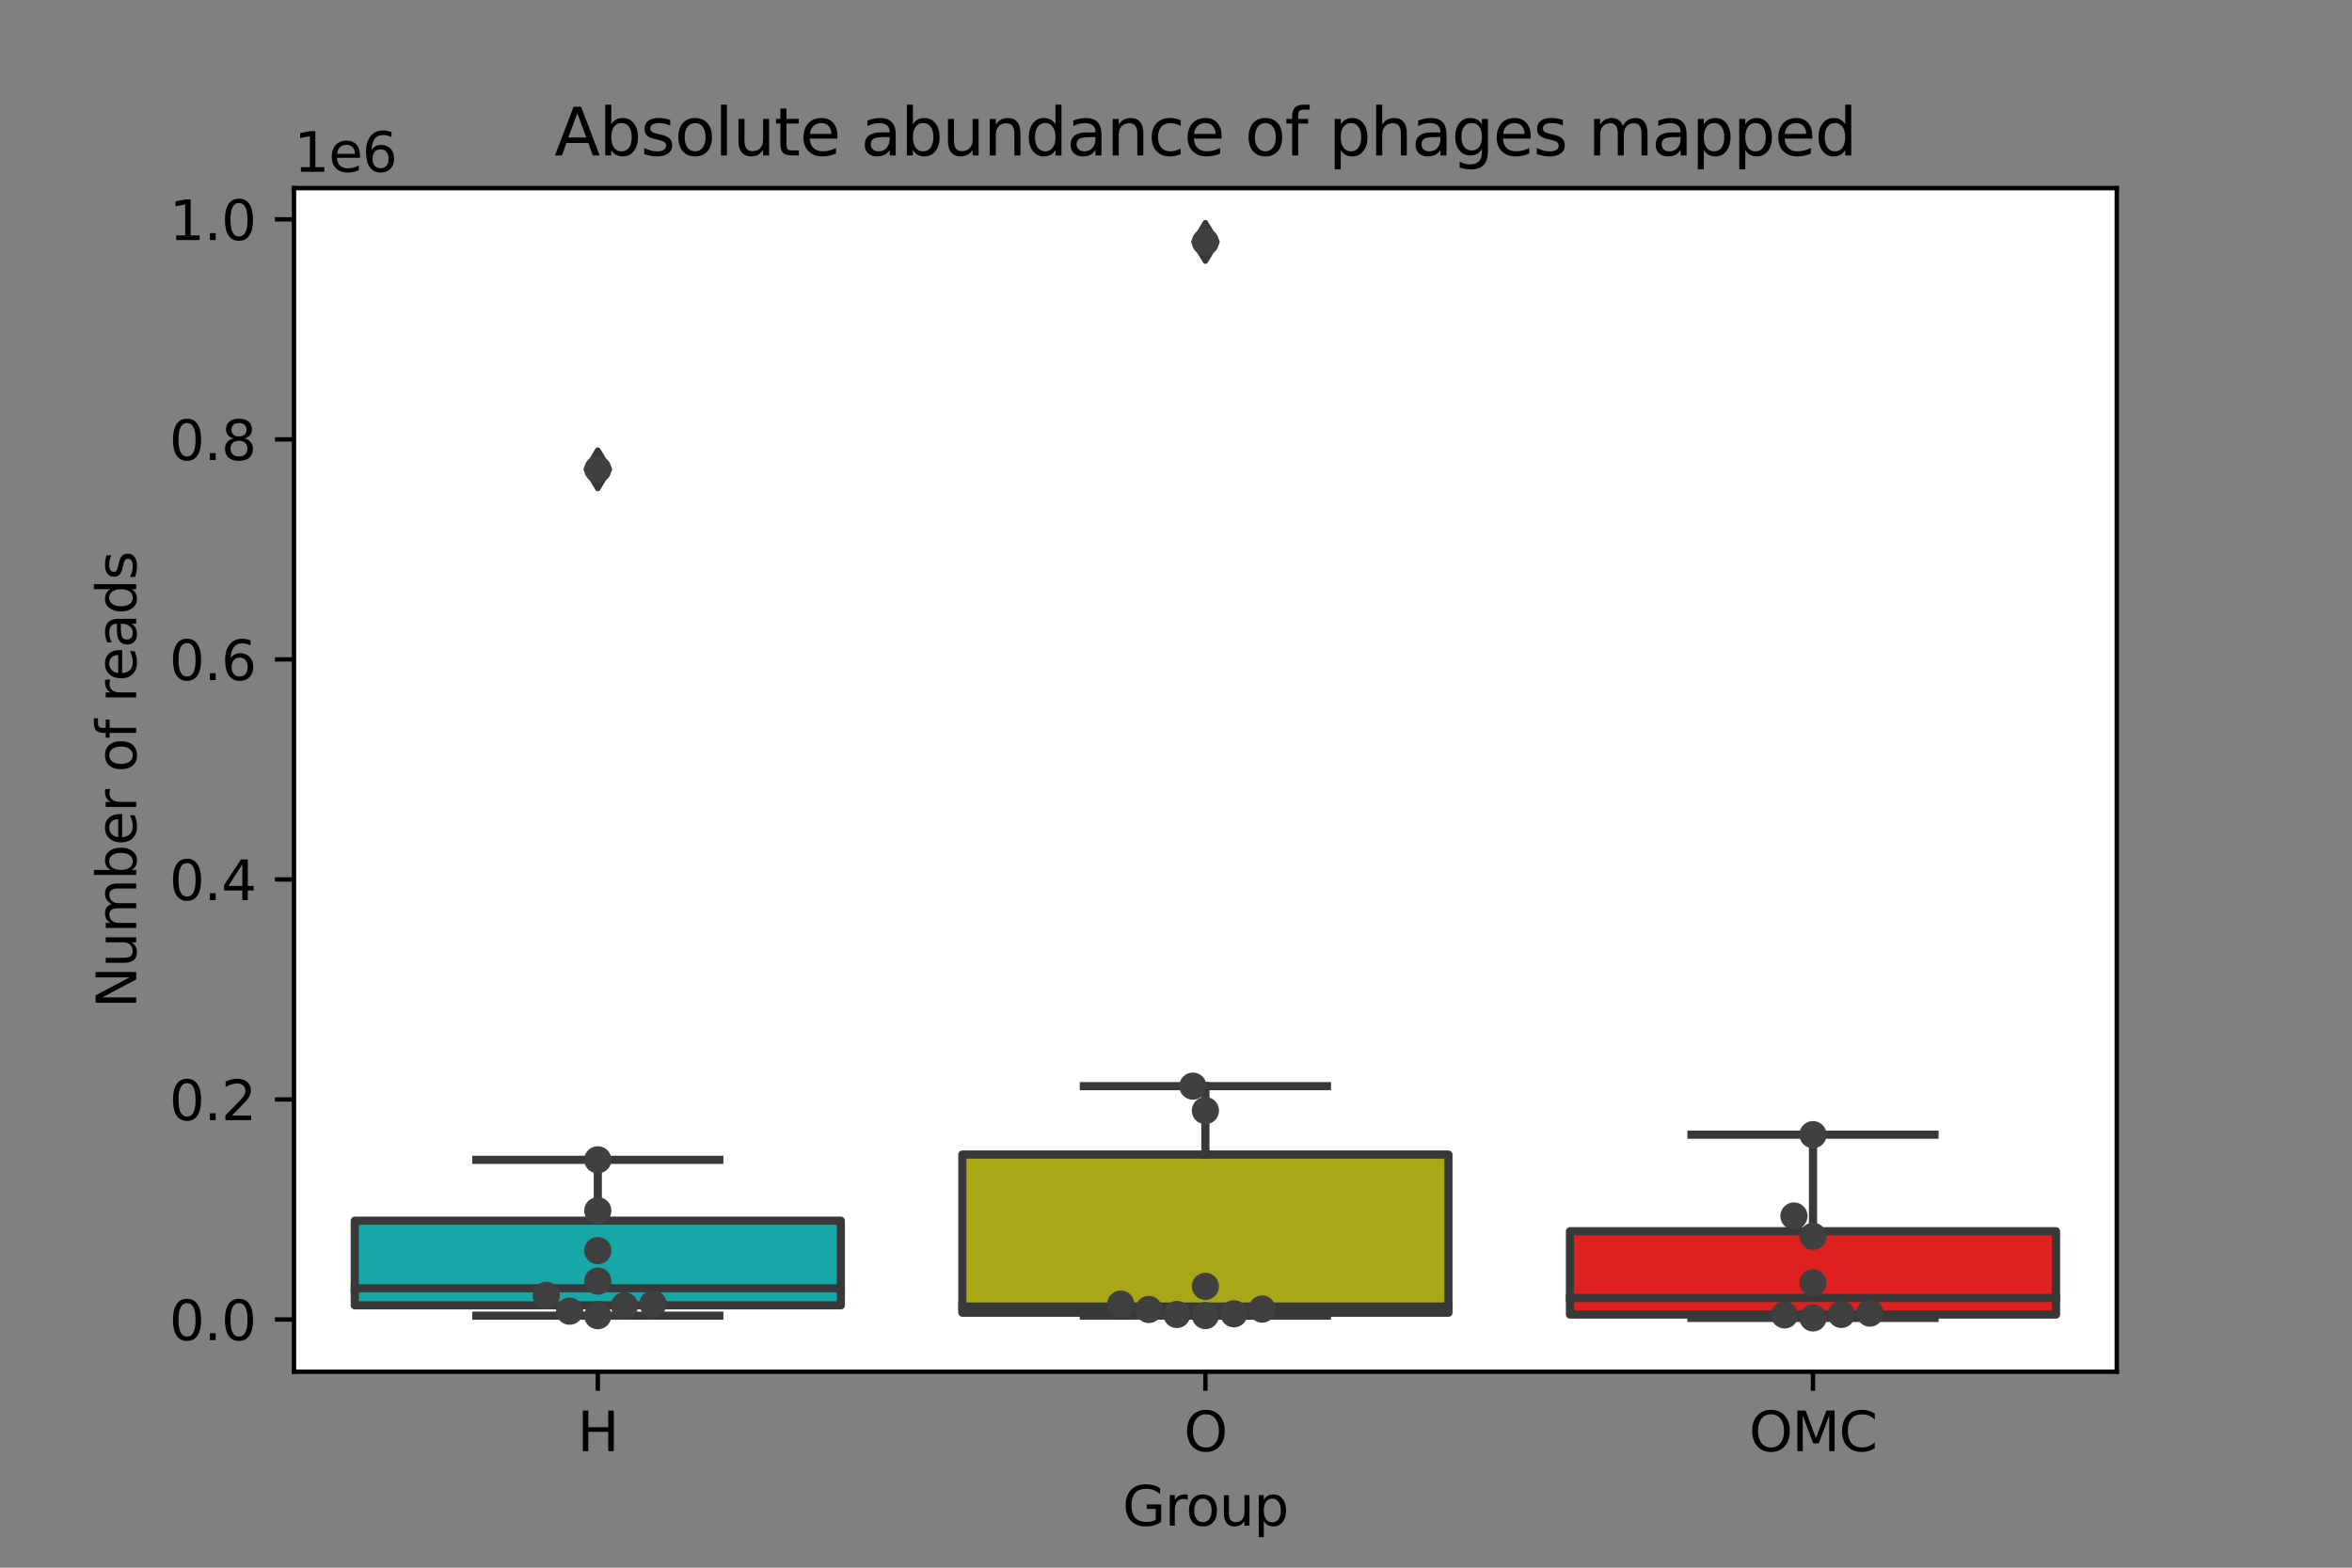 <?xml version="1.0" encoding="utf-8" standalone="no"?>
<!DOCTYPE svg PUBLIC "-//W3C//DTD SVG 1.1//EN"
  "http://www.w3.org/Graphics/SVG/1.1/DTD/svg11.dtd">
<svg height="288pt" version="1.1" viewBox="0 0 432 288" width="432pt" xmlns="http://www.w3.org/2000/svg" xmlns:xlink="http://www.w3.org/1999/xlink">
 <rect x="0" y="0" width="432" height="288" fill="#808080" stroke="none"/>
 <defs>
  <style type="text/css">*{stroke-linecap:butt;stroke-linejoin:round;}</style>
 </defs>
 <g id="figure_1">
  <g id="patch_1">
   <path d="M 0 288 
L 432 288 
L 432 0 
L 0 0 
z
" style="fill:none;"/>
  </g>
  <g id="axes_1">
   <g id="patch_2">
    <path d="M 54 252 
L 388.8 252 
L 388.8 34.56 
L 54 34.56 
z
" style="fill:#ffffff;"/>
   </g>
   <g id="patch_3">
    <path clip-path="url(#pbb6ec9b1e2)" d="M 65.16 239.801 
L 154.44 239.801 
L 154.44 224.252 
L 65.16 224.252 
L 65.16 239.801 
z
" style="fill:#18a7a7;stroke:#393939;stroke-linejoin:miter;stroke-width:1.5;"/>
   </g>
   <g id="patch_4">
    <path clip-path="url(#pbb6ec9b1e2)" d="M 176.76 241.159 
L 266.04 241.159 
L 266.04 212.101 
L 176.76 212.101 
L 176.76 241.159 
z
" style="fill:#a7a718;stroke:#393939;stroke-linejoin:miter;stroke-width:1.5;"/>
   </g>
   <g id="patch_5">
    <path clip-path="url(#pbb6ec9b1e2)" d="M 288.36 241.496 
L 377.64 241.496 
L 377.64 226.19 
L 288.36 226.19 
L 288.36 241.496 
z
" style="fill:#df2020;stroke:#393939;stroke-linejoin:miter;stroke-width:1.5;"/>
   </g>
   <g id="matplotlib.axis_1">
    <g id="xtick_1">
     <g id="line2d_1">
      <defs>
       <path d="M 0 0 
L 0 3.5 
" id="m465bb11528" style="stroke:#000000;stroke-width:0.8;"/>
      </defs>
      <g>
       <use style="stroke:#000000;stroke-width:0.8;" x="109.8" xlink:href="#m465bb11528" y="252"/>
      </g>
     </g>
     <g id="text_1">
      <!-- H -->
      <g transform="translate(106.04 266.598)scale(0.1 -0.1)">
       <defs>
        <path d="M 628 4666 
L 1259 4666 
L 1259 2753 
L 3553 2753 
L 3553 4666 
L 4184 4666 
L 4184 0 
L 3553 0 
L 3553 2222 
L 1259 2222 
L 1259 0 
L 628 0 
L 628 4666 
z
" id="DejaVuSans-48" transform="scale(0.016)"/>
       </defs>
       <use xlink:href="#DejaVuSans-48"/>
      </g>
     </g>
    </g>
    <g id="xtick_2">
     <g id="line2d_2">
      <g>
       <use style="stroke:#000000;stroke-width:0.8;" x="221.4" xlink:href="#m465bb11528" y="252"/>
      </g>
     </g>
     <g id="text_2">
      <!-- O -->
      <g transform="translate(217.464 266.598)scale(0.1 -0.1)">
       <defs>
        <path d="M 2522 4238 
Q 1834 4238 1429 3725 
Q 1025 3213 1025 2328 
Q 1025 1447 1429 934 
Q 1834 422 2522 422 
Q 3209 422 3611 934 
Q 4013 1447 4013 2328 
Q 4013 3213 3611 3725 
Q 3209 4238 2522 4238 
z
M 2522 4750 
Q 3503 4750 4090 4092 
Q 4678 3434 4678 2328 
Q 4678 1225 4090 567 
Q 3503 -91 2522 -91 
Q 1538 -91 948 565 
Q 359 1222 359 2328 
Q 359 3434 948 4092 
Q 1538 4750 2522 4750 
z
" id="DejaVuSans-4f" transform="scale(0.016)"/>
       </defs>
       <use xlink:href="#DejaVuSans-4f"/>
      </g>
     </g>
    </g>
    <g id="xtick_3">
     <g id="line2d_3">
      <g>
       <use style="stroke:#000000;stroke-width:0.8;" x="333" xlink:href="#m465bb11528" y="252"/>
      </g>
     </g>
     <g id="text_3">
      <!-- OMC -->
      <g transform="translate(321.259 266.598)scale(0.1 -0.1)">
       <defs>
        <path d="M 628 4666 
L 1569 4666 
L 2759 1491 
L 3956 4666 
L 4897 4666 
L 4897 0 
L 4281 0 
L 4281 4097 
L 3078 897 
L 2444 897 
L 1241 4097 
L 1241 0 
L 628 0 
L 628 4666 
z
" id="DejaVuSans-4d" transform="scale(0.016)"/>
        <path d="M 4122 4306 
L 4122 3641 
Q 3803 3938 3442 4084 
Q 3081 4231 2675 4231 
Q 1875 4231 1450 3742 
Q 1025 3253 1025 2328 
Q 1025 1406 1450 917 
Q 1875 428 2675 428 
Q 3081 428 3442 575 
Q 3803 722 4122 1019 
L 4122 359 
Q 3791 134 3420 21 
Q 3050 -91 2638 -91 
Q 1578 -91 968 557 
Q 359 1206 359 2328 
Q 359 3453 968 4101 
Q 1578 4750 2638 4750 
Q 3056 4750 3426 4639 
Q 3797 4528 4122 4306 
z
" id="DejaVuSans-43" transform="scale(0.016)"/>
       </defs>
       <use xlink:href="#DejaVuSans-4f"/>
       <use x="78.711" xlink:href="#DejaVuSans-4d"/>
       <use x="164.99" xlink:href="#DejaVuSans-43"/>
      </g>
     </g>
    </g>
    <g id="text_4">
     <!-- Group -->
     <g transform="translate(206.18 280.277)scale(0.1 -0.1)">
      <defs>
       <path d="M 3809 666 
L 3809 1919 
L 2778 1919 
L 2778 2438 
L 4434 2438 
L 4434 434 
Q 4069 175 3628 42 
Q 3188 -91 2688 -91 
Q 1594 -91 976 548 
Q 359 1188 359 2328 
Q 359 3472 976 4111 
Q 1594 4750 2688 4750 
Q 3144 4750 3555 4637 
Q 3966 4525 4313 4306 
L 4313 3634 
Q 3963 3931 3569 4081 
Q 3175 4231 2741 4231 
Q 1884 4231 1454 3753 
Q 1025 3275 1025 2328 
Q 1025 1384 1454 906 
Q 1884 428 2741 428 
Q 3075 428 3337 486 
Q 3600 544 3809 666 
z
" id="DejaVuSans-47" transform="scale(0.016)"/>
       <path d="M 2631 2963 
Q 2534 3019 2420 3045 
Q 2306 3072 2169 3072 
Q 1681 3072 1420 2755 
Q 1159 2438 1159 1844 
L 1159 0 
L 581 0 
L 581 3500 
L 1159 3500 
L 1159 2956 
Q 1341 3275 1631 3429 
Q 1922 3584 2338 3584 
Q 2397 3584 2469 3576 
Q 2541 3569 2628 3553 
L 2631 2963 
z
" id="DejaVuSans-72" transform="scale(0.016)"/>
       <path d="M 1959 3097 
Q 1497 3097 1228 2736 
Q 959 2375 959 1747 
Q 959 1119 1226 758 
Q 1494 397 1959 397 
Q 2419 397 2687 759 
Q 2956 1122 2956 1747 
Q 2956 2369 2687 2733 
Q 2419 3097 1959 3097 
z
M 1959 3584 
Q 2709 3584 3137 3096 
Q 3566 2609 3566 1747 
Q 3566 888 3137 398 
Q 2709 -91 1959 -91 
Q 1206 -91 779 398 
Q 353 888 353 1747 
Q 353 2609 779 3096 
Q 1206 3584 1959 3584 
z
" id="DejaVuSans-6f" transform="scale(0.016)"/>
       <path d="M 544 1381 
L 544 3500 
L 1119 3500 
L 1119 1403 
Q 1119 906 1312 657 
Q 1506 409 1894 409 
Q 2359 409 2629 706 
Q 2900 1003 2900 1516 
L 2900 3500 
L 3475 3500 
L 3475 0 
L 2900 0 
L 2900 538 
Q 2691 219 2414 64 
Q 2138 -91 1772 -91 
Q 1169 -91 856 284 
Q 544 659 544 1381 
z
M 1991 3584 
L 1991 3584 
z
" id="DejaVuSans-75" transform="scale(0.016)"/>
       <path d="M 1159 525 
L 1159 -1331 
L 581 -1331 
L 581 3500 
L 1159 3500 
L 1159 2969 
Q 1341 3281 1617 3432 
Q 1894 3584 2278 3584 
Q 2916 3584 3314 3078 
Q 3713 2572 3713 1747 
Q 3713 922 3314 415 
Q 2916 -91 2278 -91 
Q 1894 -91 1617 61 
Q 1341 213 1159 525 
z
M 3116 1747 
Q 3116 2381 2855 2742 
Q 2594 3103 2138 3103 
Q 1681 3103 1420 2742 
Q 1159 2381 1159 1747 
Q 1159 1113 1420 752 
Q 1681 391 2138 391 
Q 2594 391 2855 752 
Q 3116 1113 3116 1747 
z
" id="DejaVuSans-70" transform="scale(0.016)"/>
      </defs>
      <use xlink:href="#DejaVuSans-47"/>
      <use x="77.49" xlink:href="#DejaVuSans-72"/>
      <use x="116.354" xlink:href="#DejaVuSans-6f"/>
      <use x="177.535" xlink:href="#DejaVuSans-75"/>
      <use x="240.914" xlink:href="#DejaVuSans-70"/>
     </g>
    </g>
   </g>
   <g id="matplotlib.axis_2">
    <g id="ytick_1">
     <g id="line2d_4">
      <defs>
       <path d="M 0 0 
L -3.5 0 
" id="m4b136a8f21" style="stroke:#000000;stroke-width:0.8;"/>
      </defs>
      <g>
       <use style="stroke:#000000;stroke-width:0.8;" x="54" xlink:href="#m4b136a8f21" y="242.403"/>
      </g>
     </g>
     <g id="text_5">
      <!-- 0.0 -->
      <g transform="translate(31.097 246.202)scale(0.1 -0.1)">
       <defs>
        <path d="M 2034 4250 
Q 1547 4250 1301 3770 
Q 1056 3291 1056 2328 
Q 1056 1369 1301 889 
Q 1547 409 2034 409 
Q 2525 409 2770 889 
Q 3016 1369 3016 2328 
Q 3016 3291 2770 3770 
Q 2525 4250 2034 4250 
z
M 2034 4750 
Q 2819 4750 3233 4129 
Q 3647 3509 3647 2328 
Q 3647 1150 3233 529 
Q 2819 -91 2034 -91 
Q 1250 -91 836 529 
Q 422 1150 422 2328 
Q 422 3509 836 4129 
Q 1250 4750 2034 4750 
z
" id="DejaVuSans-30" transform="scale(0.016)"/>
        <path d="M 684 794 
L 1344 794 
L 1344 0 
L 684 0 
L 684 794 
z
" id="DejaVuSans-2e" transform="scale(0.016)"/>
       </defs>
       <use xlink:href="#DejaVuSans-30"/>
       <use x="63.623" xlink:href="#DejaVuSans-2e"/>
       <use x="95.41" xlink:href="#DejaVuSans-30"/>
      </g>
     </g>
    </g>
    <g id="ytick_2">
     <g id="line2d_5">
      <g>
       <use style="stroke:#000000;stroke-width:0.8;" x="54" xlink:href="#m4b136a8f21" y="201.982"/>
      </g>
     </g>
     <g id="text_6">
      <!-- 0.2 -->
      <g transform="translate(31.097 205.781)scale(0.1 -0.1)">
       <defs>
        <path d="M 1228 531 
L 3431 531 
L 3431 0 
L 469 0 
L 469 531 
Q 828 903 1448 1529 
Q 2069 2156 2228 2338 
Q 2531 2678 2651 2914 
Q 2772 3150 2772 3378 
Q 2772 3750 2511 3984 
Q 2250 4219 1831 4219 
Q 1534 4219 1204 4116 
Q 875 4013 500 3803 
L 500 4441 
Q 881 4594 1212 4672 
Q 1544 4750 1819 4750 
Q 2544 4750 2975 4387 
Q 3406 4025 3406 3419 
Q 3406 3131 3298 2873 
Q 3191 2616 2906 2266 
Q 2828 2175 2409 1742 
Q 1991 1309 1228 531 
z
" id="DejaVuSans-32" transform="scale(0.016)"/>
       </defs>
       <use xlink:href="#DejaVuSans-30"/>
       <use x="63.623" xlink:href="#DejaVuSans-2e"/>
       <use x="95.41" xlink:href="#DejaVuSans-32"/>
      </g>
     </g>
    </g>
    <g id="ytick_3">
     <g id="line2d_6">
      <g>
       <use style="stroke:#000000;stroke-width:0.8;" x="54" xlink:href="#m4b136a8f21" y="161.56"/>
      </g>
     </g>
     <g id="text_7">
      <!-- 0.4 -->
      <g transform="translate(31.097 165.36)scale(0.1 -0.1)">
       <defs>
        <path d="M 2419 4116 
L 825 1625 
L 2419 1625 
L 2419 4116 
z
M 2253 4666 
L 3047 4666 
L 3047 1625 
L 3713 1625 
L 3713 1100 
L 3047 1100 
L 3047 0 
L 2419 0 
L 2419 1100 
L 313 1100 
L 313 1709 
L 2253 4666 
z
" id="DejaVuSans-34" transform="scale(0.016)"/>
       </defs>
       <use xlink:href="#DejaVuSans-30"/>
       <use x="63.623" xlink:href="#DejaVuSans-2e"/>
       <use x="95.41" xlink:href="#DejaVuSans-34"/>
      </g>
     </g>
    </g>
    <g id="ytick_4">
     <g id="line2d_7">
      <g>
       <use style="stroke:#000000;stroke-width:0.8;" x="54" xlink:href="#m4b136a8f21" y="121.139"/>
      </g>
     </g>
     <g id="text_8">
      <!-- 0.6 -->
      <g transform="translate(31.097 124.938)scale(0.1 -0.1)">
       <defs>
        <path d="M 2113 2584 
Q 1688 2584 1439 2293 
Q 1191 2003 1191 1497 
Q 1191 994 1439 701 
Q 1688 409 2113 409 
Q 2538 409 2786 701 
Q 3034 994 3034 1497 
Q 3034 2003 2786 2293 
Q 2538 2584 2113 2584 
z
M 3366 4563 
L 3366 3988 
Q 3128 4100 2886 4159 
Q 2644 4219 2406 4219 
Q 1781 4219 1451 3797 
Q 1122 3375 1075 2522 
Q 1259 2794 1537 2939 
Q 1816 3084 2150 3084 
Q 2853 3084 3261 2657 
Q 3669 2231 3669 1497 
Q 3669 778 3244 343 
Q 2819 -91 2113 -91 
Q 1303 -91 875 529 
Q 447 1150 447 2328 
Q 447 3434 972 4092 
Q 1497 4750 2381 4750 
Q 2619 4750 2861 4703 
Q 3103 4656 3366 4563 
z
" id="DejaVuSans-36" transform="scale(0.016)"/>
       </defs>
       <use xlink:href="#DejaVuSans-30"/>
       <use x="63.623" xlink:href="#DejaVuSans-2e"/>
       <use x="95.41" xlink:href="#DejaVuSans-36"/>
      </g>
     </g>
    </g>
    <g id="ytick_5">
     <g id="line2d_8">
      <g>
       <use style="stroke:#000000;stroke-width:0.8;" x="54" xlink:href="#m4b136a8f21" y="80.718"/>
      </g>
     </g>
     <g id="text_9">
      <!-- 0.8 -->
      <g transform="translate(31.097 84.517)scale(0.1 -0.1)">
       <defs>
        <path d="M 2034 2216 
Q 1584 2216 1326 1975 
Q 1069 1734 1069 1313 
Q 1069 891 1326 650 
Q 1584 409 2034 409 
Q 2484 409 2743 651 
Q 3003 894 3003 1313 
Q 3003 1734 2745 1975 
Q 2488 2216 2034 2216 
z
M 1403 2484 
Q 997 2584 770 2862 
Q 544 3141 544 3541 
Q 544 4100 942 4425 
Q 1341 4750 2034 4750 
Q 2731 4750 3128 4425 
Q 3525 4100 3525 3541 
Q 3525 3141 3298 2862 
Q 3072 2584 2669 2484 
Q 3125 2378 3379 2068 
Q 3634 1759 3634 1313 
Q 3634 634 3220 271 
Q 2806 -91 2034 -91 
Q 1263 -91 848 271 
Q 434 634 434 1313 
Q 434 1759 690 2068 
Q 947 2378 1403 2484 
z
M 1172 3481 
Q 1172 3119 1398 2916 
Q 1625 2713 2034 2713 
Q 2441 2713 2670 2916 
Q 2900 3119 2900 3481 
Q 2900 3844 2670 4047 
Q 2441 4250 2034 4250 
Q 1625 4250 1398 4047 
Q 1172 3844 1172 3481 
z
" id="DejaVuSans-38" transform="scale(0.016)"/>
       </defs>
       <use xlink:href="#DejaVuSans-30"/>
       <use x="63.623" xlink:href="#DejaVuSans-2e"/>
       <use x="95.41" xlink:href="#DejaVuSans-38"/>
      </g>
     </g>
    </g>
    <g id="ytick_6">
     <g id="line2d_9">
      <g>
       <use style="stroke:#000000;stroke-width:0.8;" x="54" xlink:href="#m4b136a8f21" y="40.296"/>
      </g>
     </g>
     <g id="text_10">
      <!-- 1.0 -->
      <g transform="translate(31.097 44.096)scale(0.1 -0.1)">
       <defs>
        <path d="M 794 531 
L 1825 531 
L 1825 4091 
L 703 3866 
L 703 4441 
L 1819 4666 
L 2450 4666 
L 2450 531 
L 3481 531 
L 3481 0 
L 794 0 
L 794 531 
z
" id="DejaVuSans-31" transform="scale(0.016)"/>
       </defs>
       <use xlink:href="#DejaVuSans-31"/>
       <use x="63.623" xlink:href="#DejaVuSans-2e"/>
       <use x="95.41" xlink:href="#DejaVuSans-30"/>
      </g>
     </g>
    </g>
    <g id="text_11">
     <!-- Number of reads -->
     <g transform="translate(25.017 185.226)rotate(-90)scale(0.1 -0.1)">
      <defs>
       <path d="M 628 4666 
L 1478 4666 
L 3547 763 
L 3547 4666 
L 4159 4666 
L 4159 0 
L 3309 0 
L 1241 3903 
L 1241 0 
L 628 0 
L 628 4666 
z
" id="DejaVuSans-4e" transform="scale(0.016)"/>
       <path d="M 3328 2828 
Q 3544 3216 3844 3400 
Q 4144 3584 4550 3584 
Q 5097 3584 5394 3201 
Q 5691 2819 5691 2113 
L 5691 0 
L 5113 0 
L 5113 2094 
Q 5113 2597 4934 2840 
Q 4756 3084 4391 3084 
Q 3944 3084 3684 2787 
Q 3425 2491 3425 1978 
L 3425 0 
L 2847 0 
L 2847 2094 
Q 2847 2600 2669 2842 
Q 2491 3084 2119 3084 
Q 1678 3084 1418 2786 
Q 1159 2488 1159 1978 
L 1159 0 
L 581 0 
L 581 3500 
L 1159 3500 
L 1159 2956 
Q 1356 3278 1631 3431 
Q 1906 3584 2284 3584 
Q 2666 3584 2933 3390 
Q 3200 3197 3328 2828 
z
" id="DejaVuSans-6d" transform="scale(0.016)"/>
       <path d="M 3116 1747 
Q 3116 2381 2855 2742 
Q 2594 3103 2138 3103 
Q 1681 3103 1420 2742 
Q 1159 2381 1159 1747 
Q 1159 1113 1420 752 
Q 1681 391 2138 391 
Q 2594 391 2855 752 
Q 3116 1113 3116 1747 
z
M 1159 2969 
Q 1341 3281 1617 3432 
Q 1894 3584 2278 3584 
Q 2916 3584 3314 3078 
Q 3713 2572 3713 1747 
Q 3713 922 3314 415 
Q 2916 -91 2278 -91 
Q 1894 -91 1617 61 
Q 1341 213 1159 525 
L 1159 0 
L 581 0 
L 581 4863 
L 1159 4863 
L 1159 2969 
z
" id="DejaVuSans-62" transform="scale(0.016)"/>
       <path d="M 3597 1894 
L 3597 1613 
L 953 1613 
Q 991 1019 1311 708 
Q 1631 397 2203 397 
Q 2534 397 2845 478 
Q 3156 559 3463 722 
L 3463 178 
Q 3153 47 2828 -22 
Q 2503 -91 2169 -91 
Q 1331 -91 842 396 
Q 353 884 353 1716 
Q 353 2575 817 3079 
Q 1281 3584 2069 3584 
Q 2775 3584 3186 3129 
Q 3597 2675 3597 1894 
z
M 3022 2063 
Q 3016 2534 2758 2815 
Q 2500 3097 2075 3097 
Q 1594 3097 1305 2825 
Q 1016 2553 972 2059 
L 3022 2063 
z
" id="DejaVuSans-65" transform="scale(0.016)"/>
       <path id="DejaVuSans-20" transform="scale(0.016)"/>
       <path d="M 2375 4863 
L 2375 4384 
L 1825 4384 
Q 1516 4384 1395 4259 
Q 1275 4134 1275 3809 
L 1275 3500 
L 2222 3500 
L 2222 3053 
L 1275 3053 
L 1275 0 
L 697 0 
L 697 3053 
L 147 3053 
L 147 3500 
L 697 3500 
L 697 3744 
Q 697 4328 969 4595 
Q 1241 4863 1831 4863 
L 2375 4863 
z
" id="DejaVuSans-66" transform="scale(0.016)"/>
       <path d="M 2194 1759 
Q 1497 1759 1228 1600 
Q 959 1441 959 1056 
Q 959 750 1161 570 
Q 1363 391 1709 391 
Q 2188 391 2477 730 
Q 2766 1069 2766 1631 
L 2766 1759 
L 2194 1759 
z
M 3341 1997 
L 3341 0 
L 2766 0 
L 2766 531 
Q 2569 213 2275 61 
Q 1981 -91 1556 -91 
Q 1019 -91 701 211 
Q 384 513 384 1019 
Q 384 1609 779 1909 
Q 1175 2209 1959 2209 
L 2766 2209 
L 2766 2266 
Q 2766 2663 2505 2880 
Q 2244 3097 1772 3097 
Q 1472 3097 1187 3025 
Q 903 2953 641 2809 
L 641 3341 
Q 956 3463 1253 3523 
Q 1550 3584 1831 3584 
Q 2591 3584 2966 3190 
Q 3341 2797 3341 1997 
z
" id="DejaVuSans-61" transform="scale(0.016)"/>
       <path d="M 2906 2969 
L 2906 4863 
L 3481 4863 
L 3481 0 
L 2906 0 
L 2906 525 
Q 2725 213 2448 61 
Q 2172 -91 1784 -91 
Q 1150 -91 751 415 
Q 353 922 353 1747 
Q 353 2572 751 3078 
Q 1150 3584 1784 3584 
Q 2172 3584 2448 3432 
Q 2725 3281 2906 2969 
z
M 947 1747 
Q 947 1113 1208 752 
Q 1469 391 1925 391 
Q 2381 391 2643 752 
Q 2906 1113 2906 1747 
Q 2906 2381 2643 2742 
Q 2381 3103 1925 3103 
Q 1469 3103 1208 2742 
Q 947 2381 947 1747 
z
" id="DejaVuSans-64" transform="scale(0.016)"/>
       <path d="M 2834 3397 
L 2834 2853 
Q 2591 2978 2328 3040 
Q 2066 3103 1784 3103 
Q 1356 3103 1142 2972 
Q 928 2841 928 2578 
Q 928 2378 1081 2264 
Q 1234 2150 1697 2047 
L 1894 2003 
Q 2506 1872 2764 1633 
Q 3022 1394 3022 966 
Q 3022 478 2636 193 
Q 2250 -91 1575 -91 
Q 1294 -91 989 -36 
Q 684 19 347 128 
L 347 722 
Q 666 556 975 473 
Q 1284 391 1588 391 
Q 1994 391 2212 530 
Q 2431 669 2431 922 
Q 2431 1156 2273 1281 
Q 2116 1406 1581 1522 
L 1381 1569 
Q 847 1681 609 1914 
Q 372 2147 372 2553 
Q 372 3047 722 3315 
Q 1072 3584 1716 3584 
Q 2034 3584 2315 3537 
Q 2597 3491 2834 3397 
z
" id="DejaVuSans-73" transform="scale(0.016)"/>
      </defs>
      <use xlink:href="#DejaVuSans-4e"/>
      <use x="74.805" xlink:href="#DejaVuSans-75"/>
      <use x="138.184" xlink:href="#DejaVuSans-6d"/>
      <use x="235.596" xlink:href="#DejaVuSans-62"/>
      <use x="299.072" xlink:href="#DejaVuSans-65"/>
      <use x="360.596" xlink:href="#DejaVuSans-72"/>
      <use x="401.709" xlink:href="#DejaVuSans-20"/>
      <use x="433.496" xlink:href="#DejaVuSans-6f"/>
      <use x="494.678" xlink:href="#DejaVuSans-66"/>
      <use x="529.883" xlink:href="#DejaVuSans-20"/>
      <use x="561.67" xlink:href="#DejaVuSans-72"/>
      <use x="600.533" xlink:href="#DejaVuSans-65"/>
      <use x="662.057" xlink:href="#DejaVuSans-61"/>
      <use x="723.336" xlink:href="#DejaVuSans-64"/>
      <use x="786.812" xlink:href="#DejaVuSans-73"/>
     </g>
    </g>
    <g id="text_12">
     <!-- 1e6 -->
     <g transform="translate(54 31.56)scale(0.1 -0.1)">
      <use xlink:href="#DejaVuSans-31"/>
      <use x="63.623" xlink:href="#DejaVuSans-65"/>
      <use x="125.146" xlink:href="#DejaVuSans-36"/>
     </g>
    </g>
   </g>
   <g id="line2d_10">
    <path clip-path="url(#pbb6ec9b1e2)" d="M 109.8 239.801 
L 109.8 241.702 
" style="fill:none;stroke:#393939;stroke-linecap:square;stroke-width:1.5;"/>
   </g>
   <g id="line2d_11">
    <path clip-path="url(#pbb6ec9b1e2)" d="M 109.8 224.252 
L 109.8 213.07 
" style="fill:none;stroke:#393939;stroke-linecap:square;stroke-width:1.5;"/>
   </g>
   <g id="line2d_12">
    <path clip-path="url(#pbb6ec9b1e2)" d="M 87.48 241.702 
L 132.12 241.702 
" style="fill:none;stroke:#393939;stroke-linecap:square;stroke-width:1.5;"/>
   </g>
   <g id="line2d_13">
    <path clip-path="url(#pbb6ec9b1e2)" d="M 87.48 213.07 
L 132.12 213.07 
" style="fill:none;stroke:#393939;stroke-linecap:square;stroke-width:1.5;"/>
   </g>
   <g id="line2d_14">
    <defs>
     <path d="M -0 3.536 
L 2.121 0 
L -0 -3.536 
L -2.121 -0 
z
" id="me4decf71be" style="stroke:#393939;stroke-linejoin:miter;"/>
    </defs>
    <g clip-path="url(#pbb6ec9b1e2)">
     <use style="fill:#393939;stroke:#393939;stroke-linejoin:miter;" x="109.8" xlink:href="#me4decf71be" y="86.216"/>
    </g>
   </g>
   <g id="line2d_15">
    <path clip-path="url(#pbb6ec9b1e2)" d="M 221.4 241.159 
L 221.4 241.684 
" style="fill:none;stroke:#393939;stroke-linecap:square;stroke-width:1.5;"/>
   </g>
   <g id="line2d_16">
    <path clip-path="url(#pbb6ec9b1e2)" d="M 221.4 212.101 
L 221.4 199.534 
" style="fill:none;stroke:#393939;stroke-linecap:square;stroke-width:1.5;"/>
   </g>
   <g id="line2d_17">
    <path clip-path="url(#pbb6ec9b1e2)" d="M 199.08 241.684 
L 243.72 241.684 
" style="fill:none;stroke:#393939;stroke-linecap:square;stroke-width:1.5;"/>
   </g>
   <g id="line2d_18">
    <path clip-path="url(#pbb6ec9b1e2)" d="M 199.08 199.534 
L 243.72 199.534 
" style="fill:none;stroke:#393939;stroke-linecap:square;stroke-width:1.5;"/>
   </g>
   <g id="line2d_19">
    <g clip-path="url(#pbb6ec9b1e2)">
     <use style="fill:#393939;stroke:#393939;stroke-linejoin:miter;" x="221.4" xlink:href="#me4decf71be" y="44.444"/>
    </g>
   </g>
   <g id="line2d_20">
    <path clip-path="url(#pbb6ec9b1e2)" d="M 333 241.496 
L 333 242.116 
" style="fill:none;stroke:#393939;stroke-linecap:square;stroke-width:1.5;"/>
   </g>
   <g id="line2d_21">
    <path clip-path="url(#pbb6ec9b1e2)" d="M 333 226.19 
L 333 208.45 
" style="fill:none;stroke:#393939;stroke-linecap:square;stroke-width:1.5;"/>
   </g>
   <g id="line2d_22">
    <path clip-path="url(#pbb6ec9b1e2)" d="M 310.68 242.116 
L 355.32 242.116 
" style="fill:none;stroke:#393939;stroke-linecap:square;stroke-width:1.5;"/>
   </g>
   <g id="line2d_23">
    <path clip-path="url(#pbb6ec9b1e2)" d="M 310.68 208.45 
L 355.32 208.45 
" style="fill:none;stroke:#393939;stroke-linecap:square;stroke-width:1.5;"/>
   </g>
   <g id="line2d_24"/>
   <g id="line2d_25">
    <path clip-path="url(#pbb6ec9b1e2)" d="M 65.16 236.669 
L 154.44 236.669 
" style="fill:none;stroke:#393939;stroke-linecap:square;stroke-width:1.5;"/>
   </g>
   <g id="line2d_26">
    <path clip-path="url(#pbb6ec9b1e2)" d="M 176.76 240.035 
L 266.04 240.035 
" style="fill:none;stroke:#393939;stroke-linecap:square;stroke-width:1.5;"/>
   </g>
   <g id="line2d_27">
    <path clip-path="url(#pbb6ec9b1e2)" d="M 288.36 238.448 
L 377.64 238.448 
" style="fill:none;stroke:#393939;stroke-linecap:square;stroke-width:1.5;"/>
   </g>
   <g id="patch_6">
    <path d="M 54 252 
L 54 34.56 
" style="fill:none;stroke:#000000;stroke-linecap:square;stroke-linejoin:miter;stroke-width:0.8;"/>
   </g>
   <g id="patch_7">
    <path d="M 388.8 252 
L 388.8 34.56 
" style="fill:none;stroke:#000000;stroke-linecap:square;stroke-linejoin:miter;stroke-width:0.8;"/>
   </g>
   <g id="patch_8">
    <path d="M 54 252 
L 388.8 252 
" style="fill:none;stroke:#000000;stroke-linecap:square;stroke-linejoin:miter;stroke-width:0.8;"/>
   </g>
   <g id="patch_9">
    <path d="M 54 34.56 
L 388.8 34.56 
" style="fill:none;stroke:#000000;stroke-linecap:square;stroke-linejoin:miter;stroke-width:0.8;"/>
   </g>
   <g id="PathCollection_1">
    <defs>
     <path d="M 0 2.5 
C 0.663 2.5 1.299 2.237 1.768 1.768 
C 2.237 1.299 2.5 0.663 2.5 -0 
C 2.5 -0.663 2.237 -1.299 1.768 -1.768 
C 1.299 -2.237 0.663 -2.5 0 -2.5 
C -0.663 -2.5 -1.299 -2.237 -1.768 -1.768 
C -2.237 -1.299 -2.5 -0.663 -2.5 0 
C -2.5 0.663 -2.237 1.299 -1.768 1.768 
C -1.299 2.237 -0.663 2.5 0 2.5 
z
" id="C0_0_19258a2811"/>
    </defs>
    <g clip-path="url(#pbb6ec9b1e2)">
     <use style="fill:#404040;" x="109.8" xlink:href="#C0_0_19258a2811" y="241.702"/>
    </g>
    <g clip-path="url(#pbb6ec9b1e2)">
     <use style="fill:#404040;" x="104.622" xlink:href="#C0_0_19258a2811" y="240.875"/>
    </g>
    <g clip-path="url(#pbb6ec9b1e2)">
     <use style="fill:#404040;" x="114.693" xlink:href="#C0_0_19258a2811" y="239.89"/>
    </g>
    <g clip-path="url(#pbb6ec9b1e2)">
     <use style="fill:#404040;" x="119.93" xlink:href="#C0_0_19258a2811" y="239.534"/>
    </g>
    <g clip-path="url(#pbb6ec9b1e2)">
     <use style="fill:#404040;" x="100.343" xlink:href="#C0_0_19258a2811" y="237.978"/>
    </g>
    <g clip-path="url(#pbb6ec9b1e2)">
     <use style="fill:#404040;" x="109.8" xlink:href="#C0_0_19258a2811" y="235.359"/>
    </g>
    <g clip-path="url(#pbb6ec9b1e2)">
     <use style="fill:#404040;" x="109.8" xlink:href="#C0_0_19258a2811" y="229.752"/>
    </g>
    <g clip-path="url(#pbb6ec9b1e2)">
     <use style="fill:#404040;" x="109.8" xlink:href="#C0_0_19258a2811" y="222.419"/>
    </g>
    <g clip-path="url(#pbb6ec9b1e2)">
     <use style="fill:#404040;" x="109.8" xlink:href="#C0_0_19258a2811" y="213.07"/>
    </g>
    <g clip-path="url(#pbb6ec9b1e2)">
     <use style="fill:#404040;" x="109.8" xlink:href="#C0_0_19258a2811" y="86.216"/>
    </g>
   </g>
   <g id="PathCollection_2">
    <defs>
     <path d="M 0 2.5 
C 0.663 2.5 1.299 2.237 1.768 1.768 
C 2.237 1.299 2.5 0.663 2.5 -0 
C 2.5 -0.663 2.237 -1.299 1.768 -1.768 
C 1.299 -2.237 0.663 -2.5 0 -2.5 
C -0.663 -2.5 -1.299 -2.237 -1.768 -1.768 
C -2.237 -1.299 -2.5 -0.663 -2.5 0 
C -2.5 0.663 -2.237 1.299 -1.768 1.768 
C -1.299 2.237 -0.663 2.5 0 2.5 
z
" id="C1_0_98eafcd6ae"/>
    </defs>
    <g clip-path="url(#pbb6ec9b1e2)">
     <use style="fill:#404040;" x="221.4" xlink:href="#C1_0_98eafcd6ae" y="241.684"/>
    </g>
    <g clip-path="url(#pbb6ec9b1e2)">
     <use style="fill:#404040;" x="216.154" xlink:href="#C1_0_98eafcd6ae" y="241.484"/>
    </g>
    <g clip-path="url(#pbb6ec9b1e2)">
     <use style="fill:#404040;" x="226.639" xlink:href="#C1_0_98eafcd6ae" y="241.357"/>
    </g>
    <g clip-path="url(#pbb6ec9b1e2)">
     <use style="fill:#404040;" x="210.994" xlink:href="#C1_0_98eafcd6ae" y="240.564"/>
    </g>
    <g clip-path="url(#pbb6ec9b1e2)">
     <use style="fill:#404040;" x="231.809" xlink:href="#C1_0_98eafcd6ae" y="240.489"/>
    </g>
    <g clip-path="url(#pbb6ec9b1e2)">
     <use style="fill:#404040;" x="205.846" xlink:href="#C1_0_98eafcd6ae" y="239.581"/>
    </g>
    <g clip-path="url(#pbb6ec9b1e2)">
     <use style="fill:#404040;" x="221.4" xlink:href="#C1_0_98eafcd6ae" y="236.32"/>
    </g>
    <g clip-path="url(#pbb6ec9b1e2)">
     <use style="fill:#404040;" x="221.4" xlink:href="#C1_0_98eafcd6ae" y="204.028"/>
    </g>
    <g clip-path="url(#pbb6ec9b1e2)">
     <use style="fill:#404040;" x="219.098" xlink:href="#C1_0_98eafcd6ae" y="199.534"/>
    </g>
    <g clip-path="url(#pbb6ec9b1e2)">
     <use style="fill:#404040;" x="221.4" xlink:href="#C1_0_98eafcd6ae" y="44.444"/>
    </g>
   </g>
   <g id="PathCollection_3">
    <defs>
     <path d="M 0 2.5 
C 0.663 2.5 1.299 2.237 1.768 1.768 
C 2.237 1.299 2.5 0.663 2.5 -0 
C 2.5 -0.663 2.237 -1.299 1.768 -1.768 
C 1.299 -2.237 0.663 -2.5 0 -2.5 
C -0.663 -2.5 -1.299 -2.237 -1.768 -1.768 
C -2.237 -1.299 -2.5 -0.663 -2.5 0 
C -2.5 0.663 -2.237 1.299 -1.768 1.768 
C -1.299 2.237 -0.663 2.5 0 2.5 
z
" id="C2_0_c03d79547d"/>
    </defs>
    <g clip-path="url(#pbb6ec9b1e2)">
     <use style="fill:#404040;" x="333" xlink:href="#C2_0_c03d79547d" y="242.116"/>
    </g>
    <g clip-path="url(#pbb6ec9b1e2)">
     <use style="fill:#404040;" x="327.782" xlink:href="#C2_0_c03d79547d" y="241.566"/>
    </g>
    <g clip-path="url(#pbb6ec9b1e2)">
     <use style="fill:#404040;" x="338.206" xlink:href="#C2_0_c03d79547d" y="241.472"/>
    </g>
    <g clip-path="url(#pbb6ec9b1e2)">
     <use style="fill:#404040;" x="343.45" xlink:href="#C2_0_c03d79547d" y="241.235"/>
    </g>
    <g clip-path="url(#pbb6ec9b1e2)">
     <use style="fill:#404040;" x="333" xlink:href="#C2_0_c03d79547d" y="235.66"/>
    </g>
    <g clip-path="url(#pbb6ec9b1e2)">
     <use style="fill:#404040;" x="333" xlink:href="#C2_0_c03d79547d" y="227.121"/>
    </g>
    <g clip-path="url(#pbb6ec9b1e2)">
     <use style="fill:#404040;" x="329.499" xlink:href="#C2_0_c03d79547d" y="223.396"/>
    </g>
    <g clip-path="url(#pbb6ec9b1e2)">
     <use style="fill:#404040;" x="333" xlink:href="#C2_0_c03d79547d" y="208.45"/>
    </g>
   </g>
   <g id="text_13">
    <!-- Absolute abundance of phages mapped -->
    <g transform="translate(101.84 28.56)scale(0.12 -0.12)">
     <defs>
      <path d="M 2188 4044 
L 1331 1722 
L 3047 1722 
L 2188 4044 
z
M 1831 4666 
L 2547 4666 
L 4325 0 
L 3669 0 
L 3244 1197 
L 1141 1197 
L 716 0 
L 50 0 
L 1831 4666 
z
" id="DejaVuSans-41" transform="scale(0.016)"/>
      <path d="M 603 4863 
L 1178 4863 
L 1178 0 
L 603 0 
L 603 4863 
z
" id="DejaVuSans-6c" transform="scale(0.016)"/>
      <path d="M 1172 4494 
L 1172 3500 
L 2356 3500 
L 2356 3053 
L 1172 3053 
L 1172 1153 
Q 1172 725 1289 603 
Q 1406 481 1766 481 
L 2356 481 
L 2356 0 
L 1766 0 
Q 1100 0 847 248 
Q 594 497 594 1153 
L 594 3053 
L 172 3053 
L 172 3500 
L 594 3500 
L 594 4494 
L 1172 4494 
z
" id="DejaVuSans-74" transform="scale(0.016)"/>
      <path d="M 3513 2113 
L 3513 0 
L 2938 0 
L 2938 2094 
Q 2938 2591 2744 2837 
Q 2550 3084 2163 3084 
Q 1697 3084 1428 2787 
Q 1159 2491 1159 1978 
L 1159 0 
L 581 0 
L 581 3500 
L 1159 3500 
L 1159 2956 
Q 1366 3272 1645 3428 
Q 1925 3584 2291 3584 
Q 2894 3584 3203 3211 
Q 3513 2838 3513 2113 
z
" id="DejaVuSans-6e" transform="scale(0.016)"/>
      <path d="M 3122 3366 
L 3122 2828 
Q 2878 2963 2633 3030 
Q 2388 3097 2138 3097 
Q 1578 3097 1268 2742 
Q 959 2388 959 1747 
Q 959 1106 1268 751 
Q 1578 397 2138 397 
Q 2388 397 2633 464 
Q 2878 531 3122 666 
L 3122 134 
Q 2881 22 2623 -34 
Q 2366 -91 2075 -91 
Q 1284 -91 818 406 
Q 353 903 353 1747 
Q 353 2603 823 3093 
Q 1294 3584 2113 3584 
Q 2378 3584 2631 3529 
Q 2884 3475 3122 3366 
z
" id="DejaVuSans-63" transform="scale(0.016)"/>
      <path d="M 3513 2113 
L 3513 0 
L 2938 0 
L 2938 2094 
Q 2938 2591 2744 2837 
Q 2550 3084 2163 3084 
Q 1697 3084 1428 2787 
Q 1159 2491 1159 1978 
L 1159 0 
L 581 0 
L 581 4863 
L 1159 4863 
L 1159 2956 
Q 1366 3272 1645 3428 
Q 1925 3584 2291 3584 
Q 2894 3584 3203 3211 
Q 3513 2838 3513 2113 
z
" id="DejaVuSans-68" transform="scale(0.016)"/>
      <path d="M 2906 1791 
Q 2906 2416 2648 2759 
Q 2391 3103 1925 3103 
Q 1463 3103 1205 2759 
Q 947 2416 947 1791 
Q 947 1169 1205 825 
Q 1463 481 1925 481 
Q 2391 481 2648 825 
Q 2906 1169 2906 1791 
z
M 3481 434 
Q 3481 -459 3084 -895 
Q 2688 -1331 1869 -1331 
Q 1566 -1331 1297 -1286 
Q 1028 -1241 775 -1147 
L 775 -588 
Q 1028 -725 1275 -790 
Q 1522 -856 1778 -856 
Q 2344 -856 2625 -561 
Q 2906 -266 2906 331 
L 2906 616 
Q 2728 306 2450 153 
Q 2172 0 1784 0 
Q 1141 0 747 490 
Q 353 981 353 1791 
Q 353 2603 747 3093 
Q 1141 3584 1784 3584 
Q 2172 3584 2450 3431 
Q 2728 3278 2906 2969 
L 2906 3500 
L 3481 3500 
L 3481 434 
z
" id="DejaVuSans-67" transform="scale(0.016)"/>
     </defs>
     <use xlink:href="#DejaVuSans-41"/>
     <use x="68.408" xlink:href="#DejaVuSans-62"/>
     <use x="131.885" xlink:href="#DejaVuSans-73"/>
     <use x="183.984" xlink:href="#DejaVuSans-6f"/>
     <use x="245.166" xlink:href="#DejaVuSans-6c"/>
     <use x="272.949" xlink:href="#DejaVuSans-75"/>
     <use x="336.328" xlink:href="#DejaVuSans-74"/>
     <use x="375.537" xlink:href="#DejaVuSans-65"/>
     <use x="437.061" xlink:href="#DejaVuSans-20"/>
     <use x="468.848" xlink:href="#DejaVuSans-61"/>
     <use x="530.127" xlink:href="#DejaVuSans-62"/>
     <use x="593.604" xlink:href="#DejaVuSans-75"/>
     <use x="656.982" xlink:href="#DejaVuSans-6e"/>
     <use x="720.361" xlink:href="#DejaVuSans-64"/>
     <use x="783.838" xlink:href="#DejaVuSans-61"/>
     <use x="845.117" xlink:href="#DejaVuSans-6e"/>
     <use x="908.496" xlink:href="#DejaVuSans-63"/>
     <use x="963.477" xlink:href="#DejaVuSans-65"/>
     <use x="1025" xlink:href="#DejaVuSans-20"/>
     <use x="1056.787" xlink:href="#DejaVuSans-6f"/>
     <use x="1117.969" xlink:href="#DejaVuSans-66"/>
     <use x="1153.174" xlink:href="#DejaVuSans-20"/>
     <use x="1184.961" xlink:href="#DejaVuSans-70"/>
     <use x="1248.438" xlink:href="#DejaVuSans-68"/>
     <use x="1311.816" xlink:href="#DejaVuSans-61"/>
     <use x="1373.096" xlink:href="#DejaVuSans-67"/>
     <use x="1436.572" xlink:href="#DejaVuSans-65"/>
     <use x="1498.096" xlink:href="#DejaVuSans-73"/>
     <use x="1550.195" xlink:href="#DejaVuSans-20"/>
     <use x="1581.982" xlink:href="#DejaVuSans-6d"/>
     <use x="1679.395" xlink:href="#DejaVuSans-61"/>
     <use x="1740.674" xlink:href="#DejaVuSans-70"/>
     <use x="1804.15" xlink:href="#DejaVuSans-70"/>
     <use x="1867.627" xlink:href="#DejaVuSans-65"/>
     <use x="1929.15" xlink:href="#DejaVuSans-64"/>
    </g>
   </g>
  </g>
 </g>
 <defs>
  <clipPath id="pbb6ec9b1e2">
   <rect height="217.44" width="334.8" x="54" y="34.56"/>
  </clipPath>
 </defs>
</svg>
